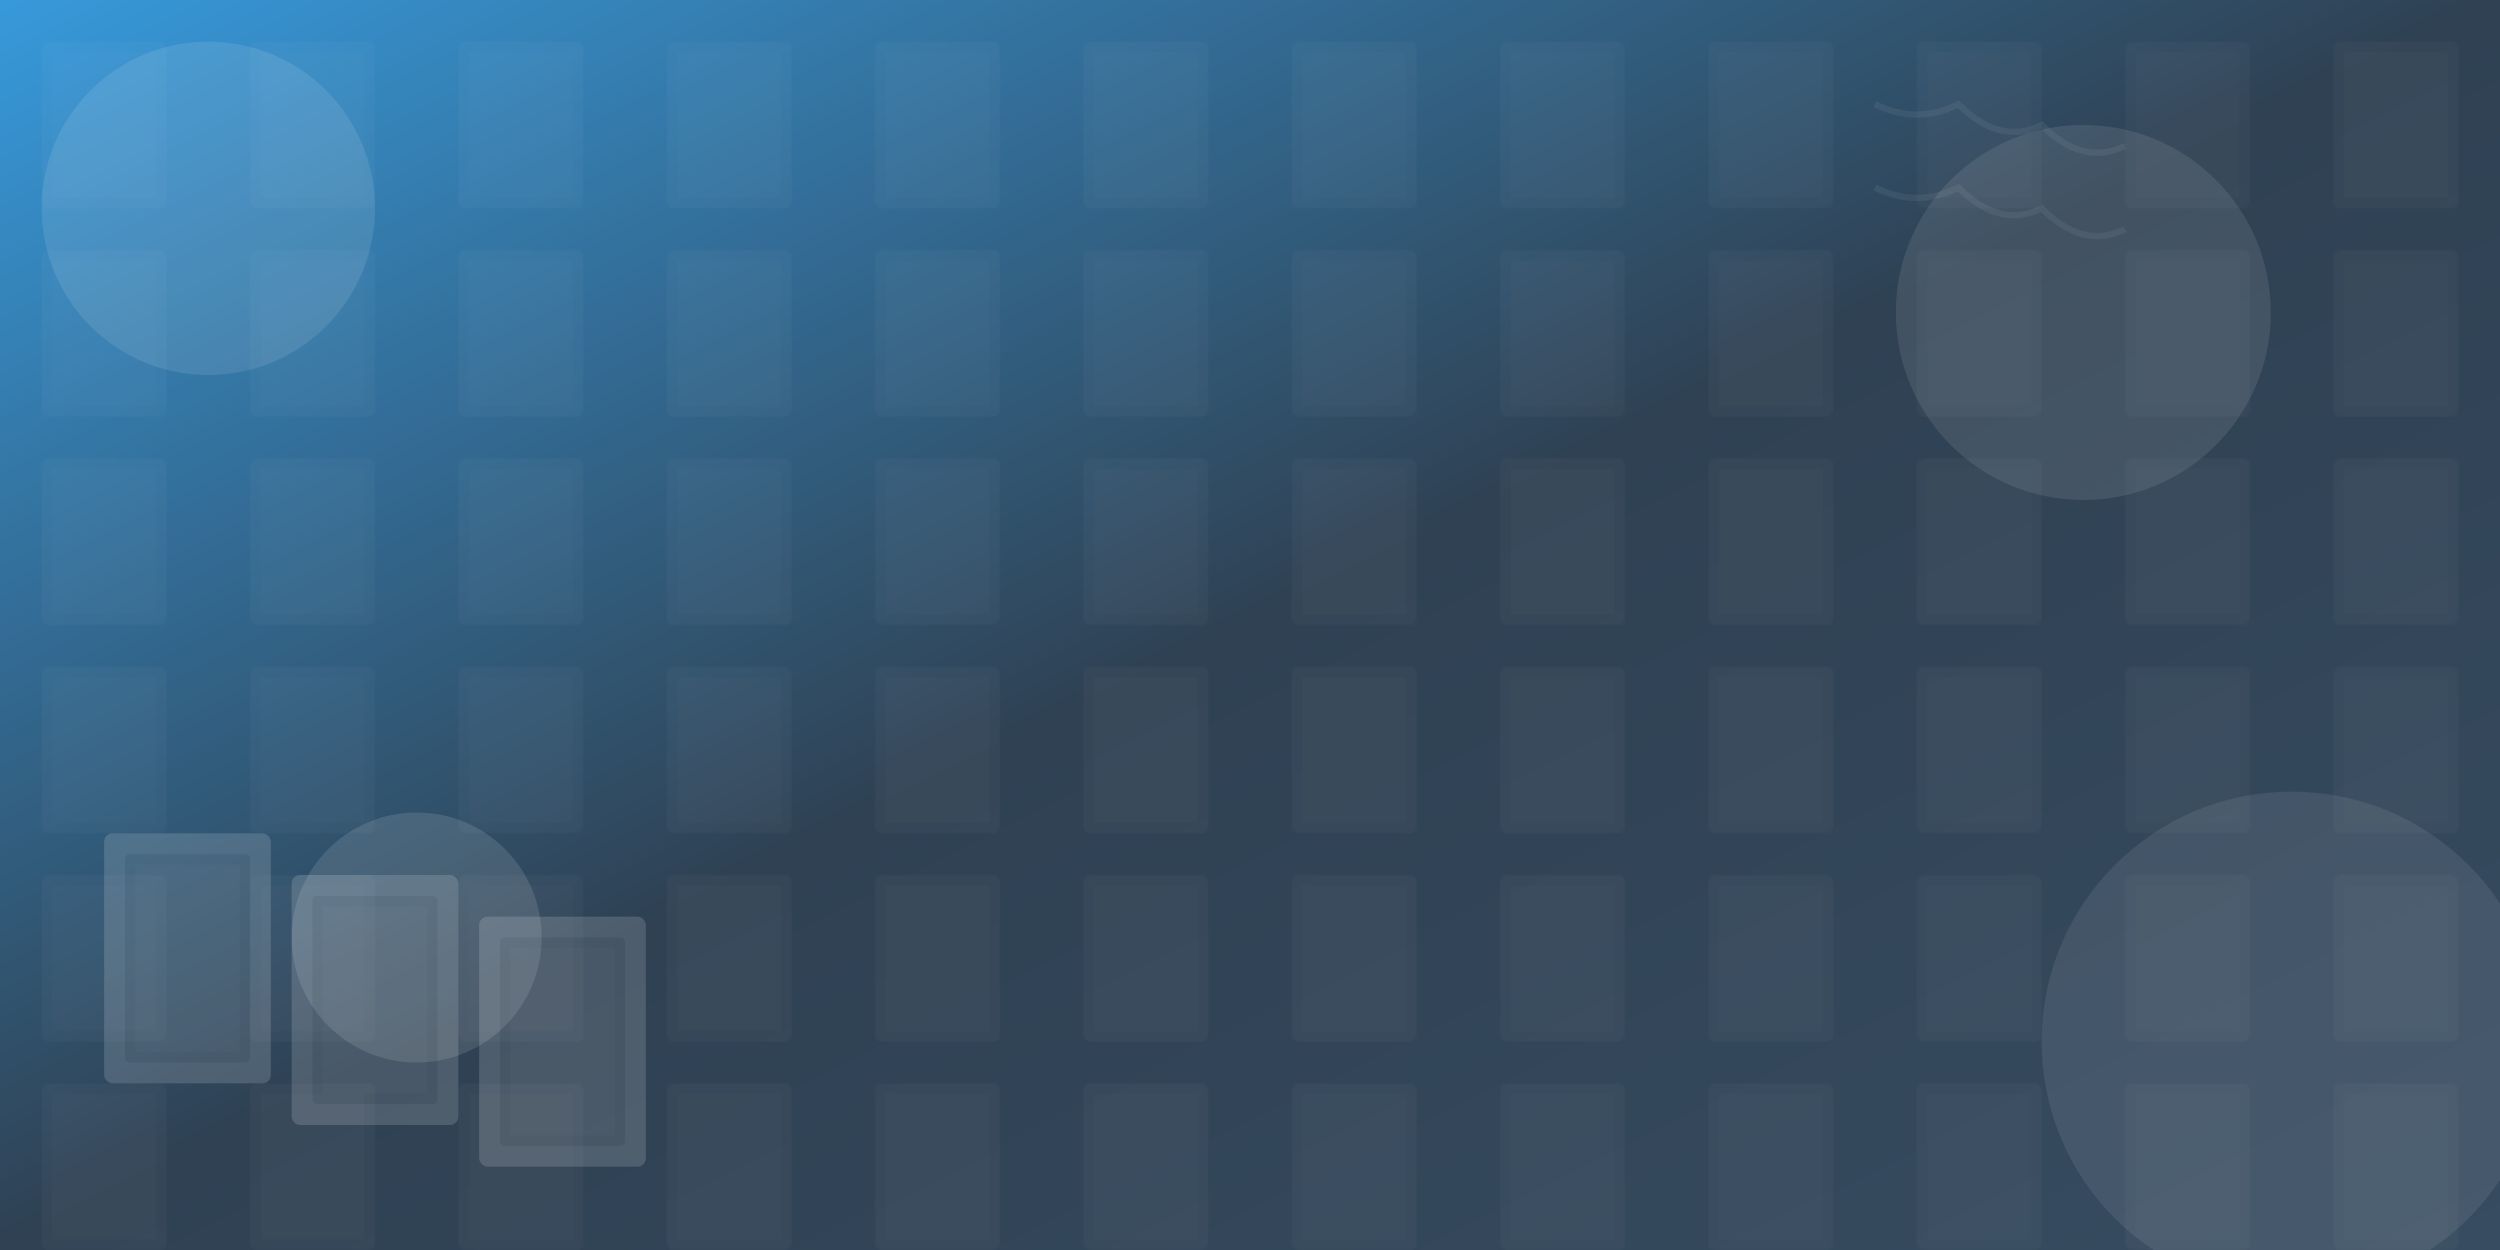 <svg xmlns="http://www.w3.org/2000/svg" width="1200" height="600" viewBox="0 0 1200 600">
  <defs>
    <linearGradient id="heroGradient" x1="0%" y1="0%" x2="100%" y2="100%">
      <stop offset="0%" style="stop-color:#3498db;stop-opacity:1" />
      <stop offset="50%" style="stop-color:#2c3e50;stop-opacity:1" />
      <stop offset="100%" style="stop-color:#34495e;stop-opacity:1" />
    </linearGradient>
    <pattern id="bookPattern" x="0" y="0" width="100" height="100" patternUnits="userSpaceOnUse">
      <rect width="100" height="100" fill="rgba(255,255,255,0.05)"/>
      <rect x="20" y="20" width="60" height="80" fill="rgba(255,255,255,0.1)" rx="3"/>
      <rect x="25" y="25" width="25" height="70" fill="rgba(255,255,255,0.05)"/>
      <rect x="50" y="25" width="25" height="70" fill="rgba(255,255,255,0.05)"/>
    </pattern>
  </defs>
  
  <!-- Background -->
  <rect width="1200" height="600" fill="url(#heroGradient)"/>
  
  <!-- Pattern overlay -->
  <rect width="1200" height="600" fill="url(#bookPattern)" opacity="0.3"/>
  
  <!-- Decorative elements -->
  <circle cx="100" cy="100" r="80" fill="rgba(255,255,255,0.1)"/>
  <circle cx="1100" cy="500" r="120" fill="rgba(255,255,255,0.08)"/>
  <circle cx="200" cy="450" r="60" fill="rgba(255,255,255,0.12)"/>
  <circle cx="1000" cy="150" r="90" fill="rgba(255,255,255,0.09)"/>
  
  <!-- Tamil script decorative elements -->
  <g transform="translate(900, 50)" opacity="0.2">
    <path d="M0,0 Q20,10 40,0 Q60,20 80,10 Q100,30 120,20" stroke="rgba(255,255,255,0.3)" stroke-width="3" fill="none"/>
    <path d="M0,40 Q20,50 40,40 Q60,60 80,50 Q100,70 120,60" stroke="rgba(255,255,255,0.3)" stroke-width="3" fill="none"/>
  </g>
  
  <!-- Book stack silhouette -->
  <g transform="translate(50, 400)" opacity="0.15">
    <rect x="0" y="0" width="80" height="120" fill="white" rx="4"/>
    <rect x="10" y="10" width="60" height="100" fill="rgba(0,0,0,0.2)" rx="2"/>
    <rect x="15" y="15" width="25" height="90" fill="rgba(255,255,255,0.3)"/>
    <rect x="40" y="15" width="25" height="90" fill="rgba(255,255,255,0.3)"/>
    
    <rect x="90" y="20" width="80" height="120" fill="white" rx="4"/>
    <rect x="100" y="30" width="60" height="100" fill="rgba(0,0,0,0.2)" rx="2"/>
    <rect x="105" y="35" width="25" height="90" fill="rgba(255,255,255,0.3)"/>
    <rect x="130" y="35" width="25" height="90" fill="rgba(255,255,255,0.3)"/>
    
    <rect x="180" y="40" width="80" height="120" fill="white" rx="4"/>
    <rect x="190" y="50" width="60" height="100" fill="rgba(0,0,0,0.2)" rx="2"/>
    <rect x="195" y="55" width="25" height="90" fill="rgba(255,255,255,0.3)"/>
    <rect x="220" y="55" width="25" height="90" fill="rgba(255,255,255,0.3)"/>
  </g>
</svg>